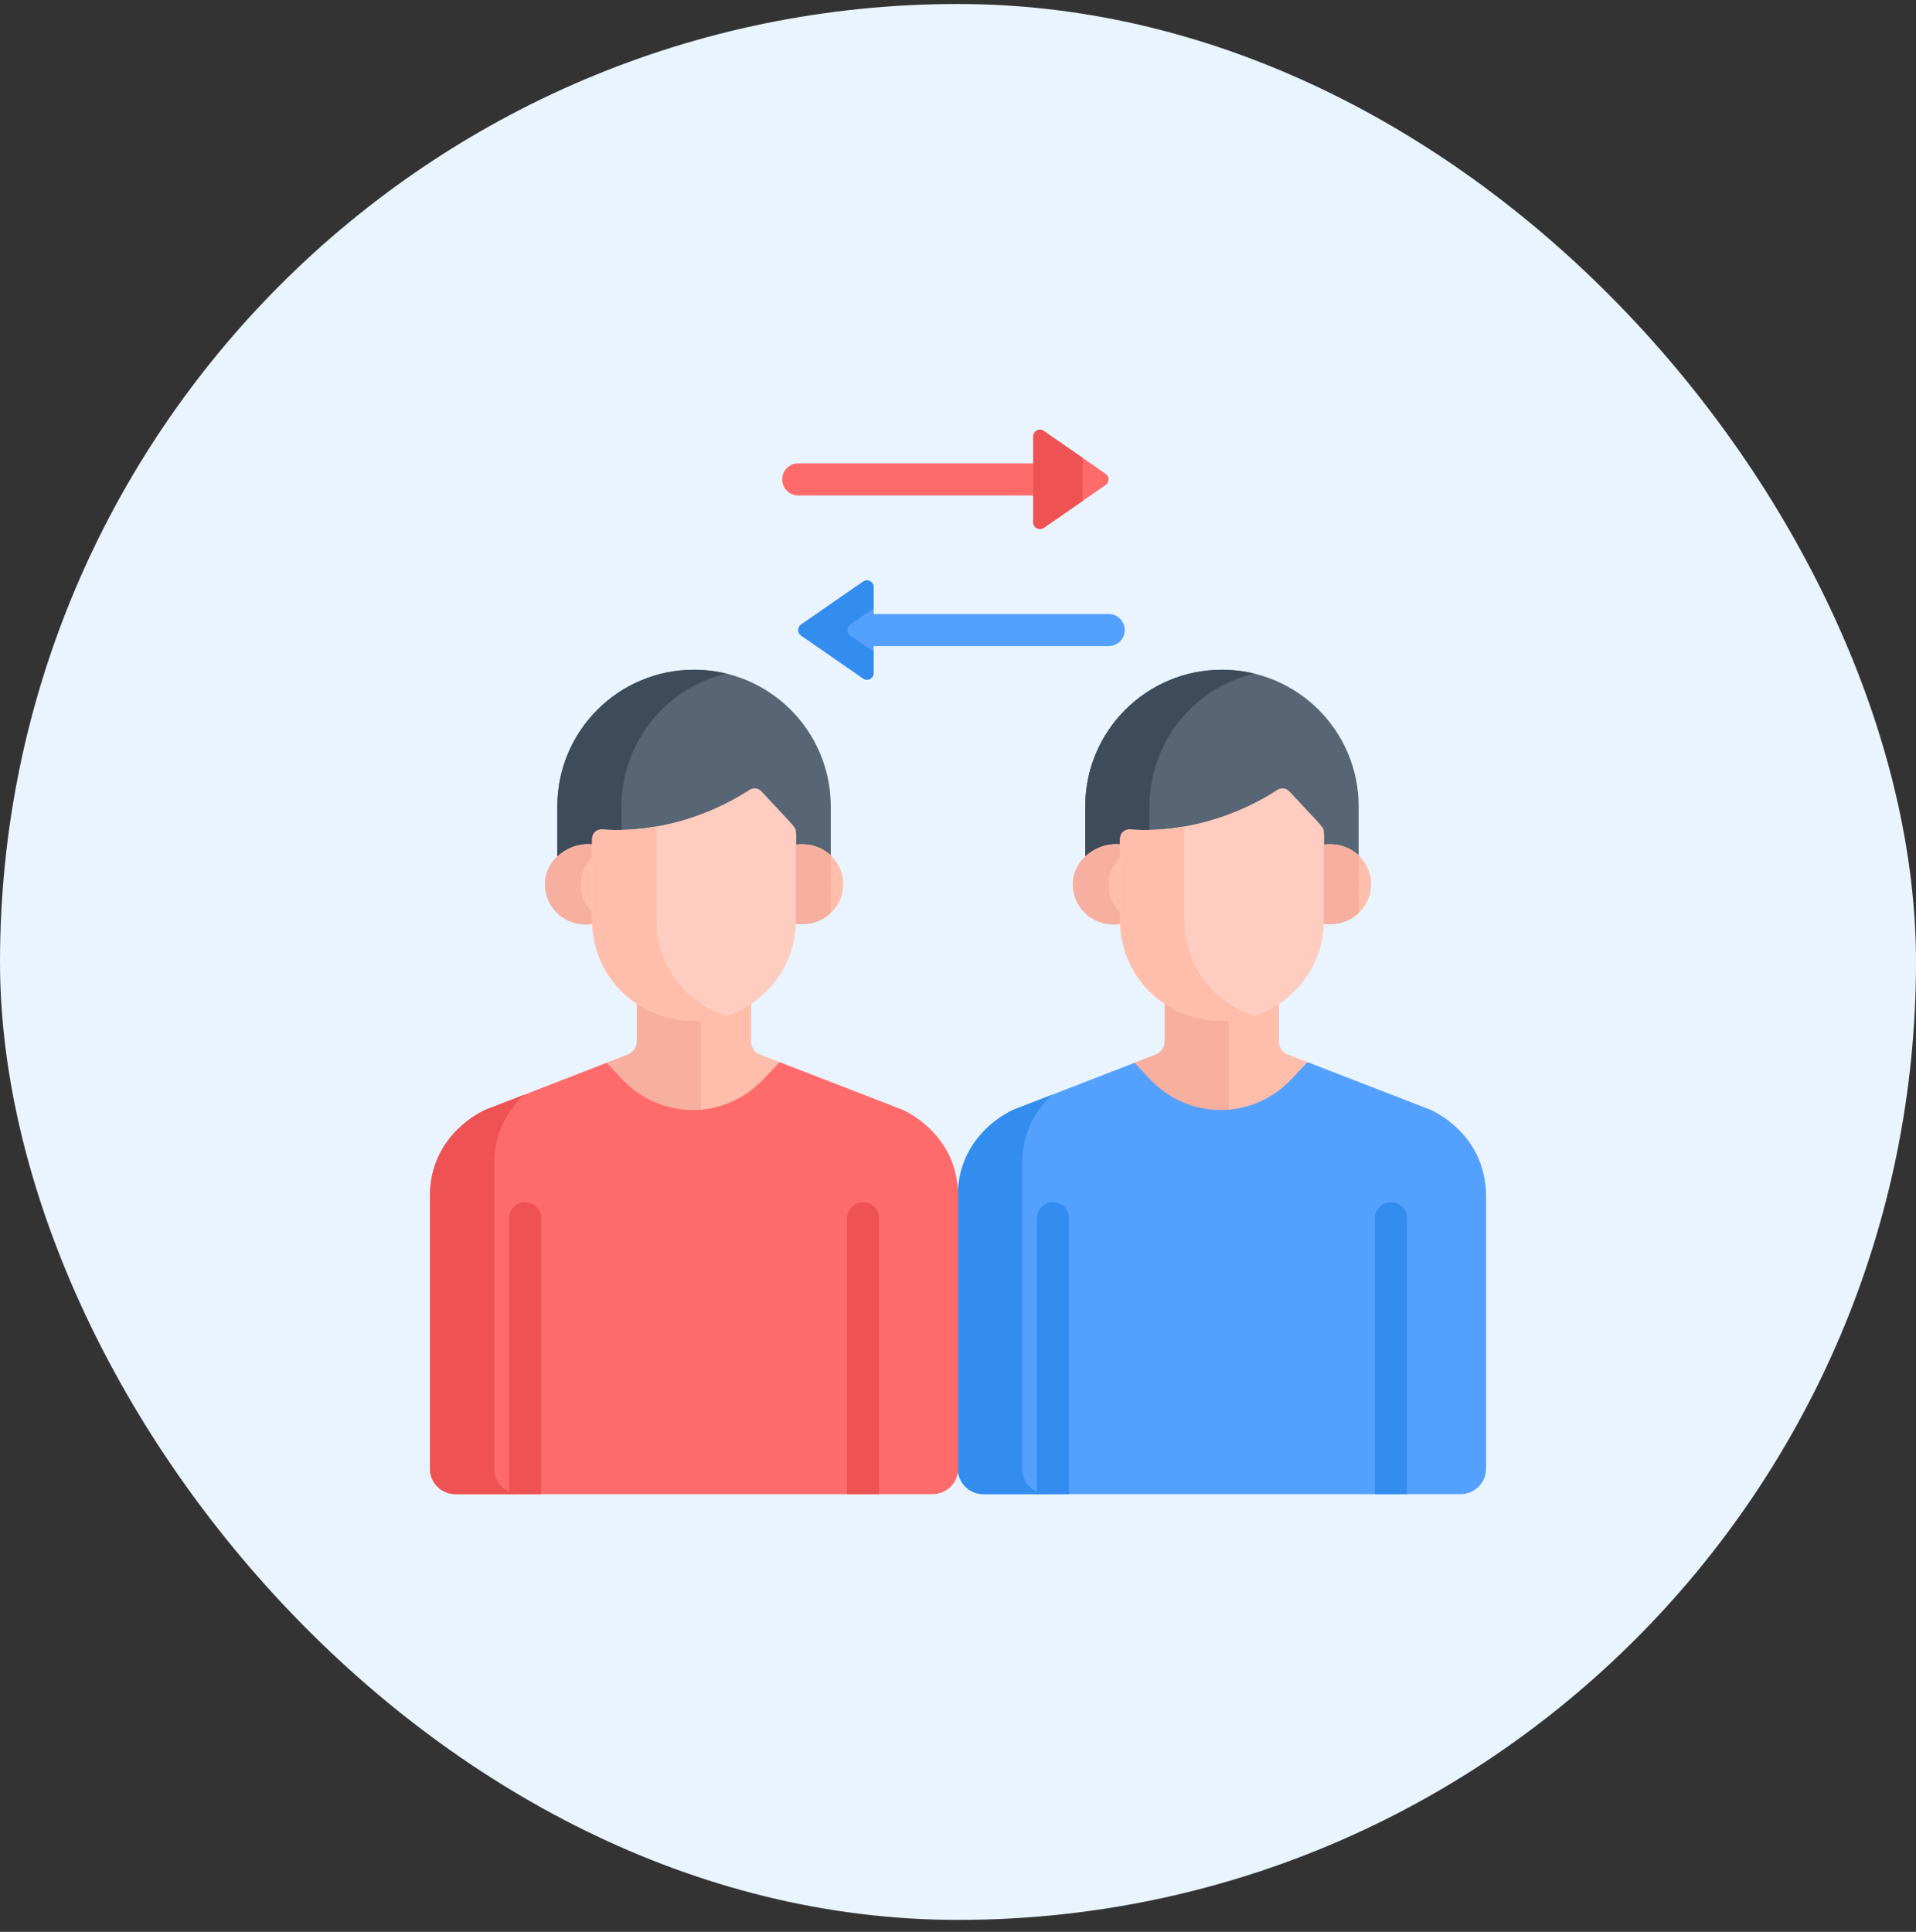 <svg width="120" height="121" viewBox="0 0 120 121" fill="none" xmlns="http://www.w3.org/2000/svg">
<rect x="0" y="0" width="120" height="121" fill="#333333" stroke="none"/>
<rect y="0.25" width="120" height="120" rx="60" fill="#E9F4FF"/>
<g clip-path="url(#clip0_7256_8574)">
<path d="M71.757 67.634C74.336 70.374 78.556 70.374 81.135 67.634L82.102 66.607L80.649 66.045C80.321 65.918 80.105 65.602 80.105 65.25V62.564C79.091 63.263 77.863 63.674 76.541 63.674C75.158 63.674 73.942 63.294 72.948 62.659V65.219C72.948 65.59 72.72 65.922 72.375 66.056L70.834 66.653L71.757 67.634Z" fill="#FFBEAB"/>
<path d="M76.953 63.66C76.816 63.669 76.68 63.674 76.542 63.674C75.158 63.674 73.942 63.294 72.948 62.659V65.219C72.948 65.59 72.72 65.922 72.375 66.057L70.834 66.654L71.757 67.634C73.175 69.141 75.088 69.817 76.953 69.667V63.66Z" fill="#F7AF9F"/>
<path d="M89.572 69.5L81.887 66.524L80.897 67.577C78.452 70.175 74.451 70.175 72.005 67.577L71.055 66.568L63.491 69.5C63.491 69.5 59.99 70.94 59.99 74.931V91.988C59.99 92.869 60.704 93.583 61.586 93.583H91.478C92.359 93.583 93.073 92.869 93.073 91.988V74.931C93.073 70.94 89.572 69.5 89.572 69.5Z" fill="#54A0FF"/>
<path d="M64.014 91.988V72.907C64.014 70.808 64.983 69.415 65.902 68.566L63.491 69.5C63.491 69.5 59.99 70.94 59.99 74.931V91.988C59.99 92.869 60.704 93.583 61.586 93.583H65.61C64.729 93.583 64.014 92.868 64.014 91.988Z" fill="#338DEF"/>
<path d="M69.436 40.468H54.718C54.163 40.468 53.712 40.018 53.712 39.462C53.712 38.906 54.163 38.456 54.718 38.456H69.436C69.992 38.456 70.442 38.906 70.442 39.462C70.442 40.018 69.992 40.468 69.436 40.468Z" fill="#54A0FF"/>
<path d="M54.058 36.427L50.177 39.116C49.936 39.283 49.936 39.64 50.177 39.807L54.058 42.496C54.337 42.689 54.718 42.489 54.718 42.15V36.773C54.718 36.434 54.337 36.234 54.058 36.427Z" fill="#54A0FF"/>
<path d="M64.714 31.033H49.996C49.44 31.033 48.99 30.582 48.99 30.027C48.99 29.471 49.44 29.021 49.996 29.021H64.714C65.269 29.021 65.72 29.471 65.72 30.027C65.72 30.582 65.269 31.033 64.714 31.033Z" fill="#FF6B6B"/>
<path d="M65.374 26.993L69.254 29.681C69.496 29.849 69.496 30.206 69.254 30.373L65.374 33.062C65.095 33.255 64.713 33.055 64.713 32.716V27.338C64.713 26.999 65.095 26.799 65.374 26.993Z" fill="#FF6B6B"/>
<path d="M53.263 39.807C53.021 39.64 53.021 39.283 53.263 39.116L54.718 38.107V36.773C54.718 36.433 54.337 36.234 54.058 36.427L50.177 39.116C49.936 39.283 49.936 39.64 50.177 39.807L54.058 42.496C54.337 42.689 54.718 42.489 54.718 42.15V40.816L53.263 39.807Z" fill="#338DEF"/>
<path d="M67.799 28.673L65.374 26.993C65.095 26.799 64.713 26.999 64.713 27.338V32.716C64.713 33.055 65.095 33.255 65.374 33.062L67.799 31.381V28.673Z" fill="#EE5253"/>
<path d="M66.955 93.583V76.303C66.955 75.748 66.505 75.297 65.949 75.297C65.393 75.297 64.943 75.748 64.943 76.303V93.583H66.955Z" fill="#338DEF"/>
<path d="M88.12 93.583V76.303C88.12 75.748 87.669 75.297 87.114 75.297C86.558 75.297 86.107 75.748 86.107 76.303V93.583H88.12Z" fill="#338DEF"/>
<path d="M76.531 41.948C71.801 41.948 67.968 45.782 67.968 50.511V53.673C68.54 53.142 69.354 53.039 70.149 53.145V52.719C70.149 52.379 70.439 52.111 70.774 52.137C74.085 52.375 77.455 51.322 80.002 49.658C80.24 49.503 80.555 49.541 80.749 49.749C82.926 52.09 82.914 52 82.914 52.306V53.143C83.784 53.013 84.558 53.097 85.094 53.596V50.511C85.094 45.782 81.26 41.948 76.531 41.948Z" fill="#576574"/>
<path d="M71.992 50.511C71.992 46.475 74.785 43.093 78.543 42.188C77.898 42.032 77.224 41.948 76.531 41.948C71.801 41.948 67.968 45.782 67.968 50.511V53.673C68.54 53.142 69.354 53.039 70.149 53.145V52.719C70.149 52.379 70.439 52.111 70.774 52.137C71.18 52.166 71.587 52.175 71.992 52.167V50.511Z" fill="#3E4B5A"/>
<path d="M82.854 52.91V57.696C82.854 57.748 82.852 57.799 82.85 57.85C84.544 58.107 85.87 56.884 85.87 55.381C85.87 53.875 84.543 52.656 82.854 52.91Z" fill="#FFBEAB"/>
<path d="M70.232 57.713V52.893C68.747 52.694 67.193 53.834 67.193 55.38C67.193 56.893 68.527 58.128 70.237 57.87C70.235 57.818 70.232 57.766 70.232 57.713Z" fill="#FFBEAB"/>
<path d="M85.085 53.565C84.536 53.053 83.746 52.776 82.854 52.91V57.696C82.854 57.748 82.852 57.799 82.85 57.85C83.744 57.986 84.536 57.709 85.085 57.195V53.565Z" fill="#F7AF9F"/>
<path d="M70.232 57.225C69.728 56.762 69.423 56.103 69.423 55.38C69.423 54.679 69.744 54.061 70.232 53.614V52.893C68.747 52.694 67.193 53.834 67.193 55.38C67.193 56.893 68.527 58.128 70.237 57.87C70.235 57.818 70.232 57.766 70.232 57.713V57.225Z" fill="#F7AF9F"/>
<path d="M80.749 49.564C80.556 49.357 80.241 49.318 80.004 49.473C77.456 51.137 74.086 52.19 70.775 51.952C70.439 51.926 70.15 52.194 70.15 52.534V57.649C70.15 60.938 72.726 63.941 76.623 63.941C80.092 63.941 82.914 61.118 82.914 57.649V52.121C82.914 51.815 82.928 51.906 80.749 49.564Z" fill="#FFCDBF"/>
<path d="M74.174 57.65V51.765C73.058 51.96 71.914 52.034 70.775 51.953C70.44 51.927 70.15 52.195 70.15 52.534V57.65C70.15 60.938 72.726 63.941 76.623 63.941C77.303 63.941 77.957 63.831 78.57 63.631C75.862 62.784 74.174 60.31 74.174 57.65Z" fill="#FFBEAB"/>
<path d="M38.694 67.634C41.273 70.374 45.493 70.374 48.072 67.634L49.039 66.607L47.586 66.045C47.258 65.918 47.042 65.602 47.042 65.25V62.564C46.028 63.263 44.801 63.674 43.479 63.674C42.095 63.674 40.879 63.294 39.885 62.659V65.219C39.885 65.59 39.657 65.922 39.312 66.056L37.771 66.653L38.694 67.634Z" fill="#FFBEAB"/>
<path d="M43.89 63.66C43.754 63.669 43.617 63.674 43.479 63.674C42.095 63.674 40.879 63.294 39.885 62.659V65.219C39.885 65.59 39.657 65.922 39.312 66.057L37.771 66.654L38.694 67.634C40.112 69.141 42.026 69.817 43.89 69.667V63.66Z" fill="#F7AF9F"/>
<path d="M56.509 69.5L48.825 66.524L47.834 67.577C45.389 70.175 41.388 70.175 38.943 67.577L37.993 66.568L30.429 69.5C30.429 69.5 26.927 70.94 26.927 74.931V91.988C26.927 92.869 27.642 93.583 28.523 93.583H58.415C59.296 93.583 60.011 92.869 60.011 91.988V74.931C60.011 70.94 56.509 69.5 56.509 69.5Z" fill="#FF6B6B"/>
<path d="M30.951 91.988V72.907C30.951 70.808 31.92 69.415 32.839 68.566L30.429 69.5C30.429 69.5 26.927 70.94 26.927 74.931V91.988C26.927 92.869 27.642 93.583 28.523 93.583H32.548C31.666 93.583 30.951 92.868 30.951 91.988Z" fill="#EE5253"/>
<path d="M33.892 93.583V76.303C33.892 75.748 33.442 75.297 32.886 75.297C32.331 75.297 31.88 75.748 31.88 76.303V93.583H33.892Z" fill="#EE5253"/>
<path d="M55.057 93.583V76.303C55.057 75.748 54.606 75.297 54.05 75.297C53.495 75.297 53.044 75.748 53.044 76.303V93.583H55.057Z" fill="#EE5253"/>
<path d="M43.468 41.948C38.738 41.948 34.905 45.782 34.905 50.511V53.673C35.477 53.142 36.291 53.039 37.086 53.145V52.719C37.086 52.379 37.376 52.111 37.712 52.137C41.023 52.375 44.392 51.322 46.94 49.658C47.177 49.503 47.492 49.541 47.685 49.749C49.864 52.09 49.851 52 49.851 52.306V53.143C50.722 53.013 51.495 53.097 52.032 53.596V50.511C52.031 45.782 48.198 41.948 43.468 41.948Z" fill="#576574"/>
<path d="M38.929 50.511C38.929 46.475 41.722 43.093 45.48 42.188C44.835 42.032 44.161 41.948 43.468 41.948C38.738 41.948 34.905 45.782 34.905 50.511V53.673C35.477 53.142 36.291 53.039 37.086 53.145V52.719C37.086 52.379 37.376 52.111 37.712 52.137C38.117 52.166 38.524 52.175 38.929 52.167V50.511Z" fill="#3E4B5A"/>
<path d="M49.791 52.91V57.696C49.791 57.748 49.789 57.799 49.788 57.85C51.481 58.107 52.808 56.884 52.808 55.381C52.808 53.875 51.48 52.656 49.791 52.91Z" fill="#FFBEAB"/>
<path d="M37.169 57.713V52.893C35.683 52.694 34.13 53.834 34.13 55.38C34.13 56.893 35.464 58.128 37.173 57.87C37.172 57.818 37.169 57.766 37.169 57.713Z" fill="#FFBEAB"/>
<path d="M52.022 53.565C51.474 53.053 50.683 52.776 49.791 52.91V57.696C49.791 57.748 49.789 57.799 49.788 57.85C50.682 57.986 51.473 57.709 52.022 57.195V53.565Z" fill="#F7AF9F"/>
<path d="M37.169 57.225C36.665 56.762 36.36 56.103 36.36 55.38C36.36 54.679 36.681 54.061 37.169 53.614V52.893C35.683 52.694 34.13 53.834 34.13 55.38C34.13 56.893 35.464 58.128 37.173 57.87C37.172 57.818 37.169 57.766 37.169 57.713V57.225Z" fill="#F7AF9F"/>
<path d="M47.686 49.564C47.492 49.357 47.178 49.318 46.94 49.473C44.392 51.137 41.023 52.19 37.712 51.952C37.376 51.926 37.086 52.194 37.086 52.534V57.649C37.086 60.938 39.662 63.941 43.559 63.941C47.029 63.941 49.85 61.118 49.85 57.649V52.121C49.85 51.815 49.864 51.906 47.686 49.564Z" fill="#FFCDBF"/>
<path d="M41.111 57.65V51.765C39.994 51.96 38.85 52.034 37.712 51.953C37.376 51.927 37.086 52.195 37.086 52.534V57.65C37.086 60.938 39.662 63.941 43.559 63.941C44.239 63.941 44.893 63.831 45.506 63.631C42.798 62.784 41.111 60.31 41.111 57.65Z" fill="#FFBEAB"/>
</g>
<defs>
<clipPath id="clip0_7256_8574">
<rect width="66.667" height="66.667" fill="white" transform="translate(26.666 26.917)"/>
</clipPath>
</defs>
</svg>
